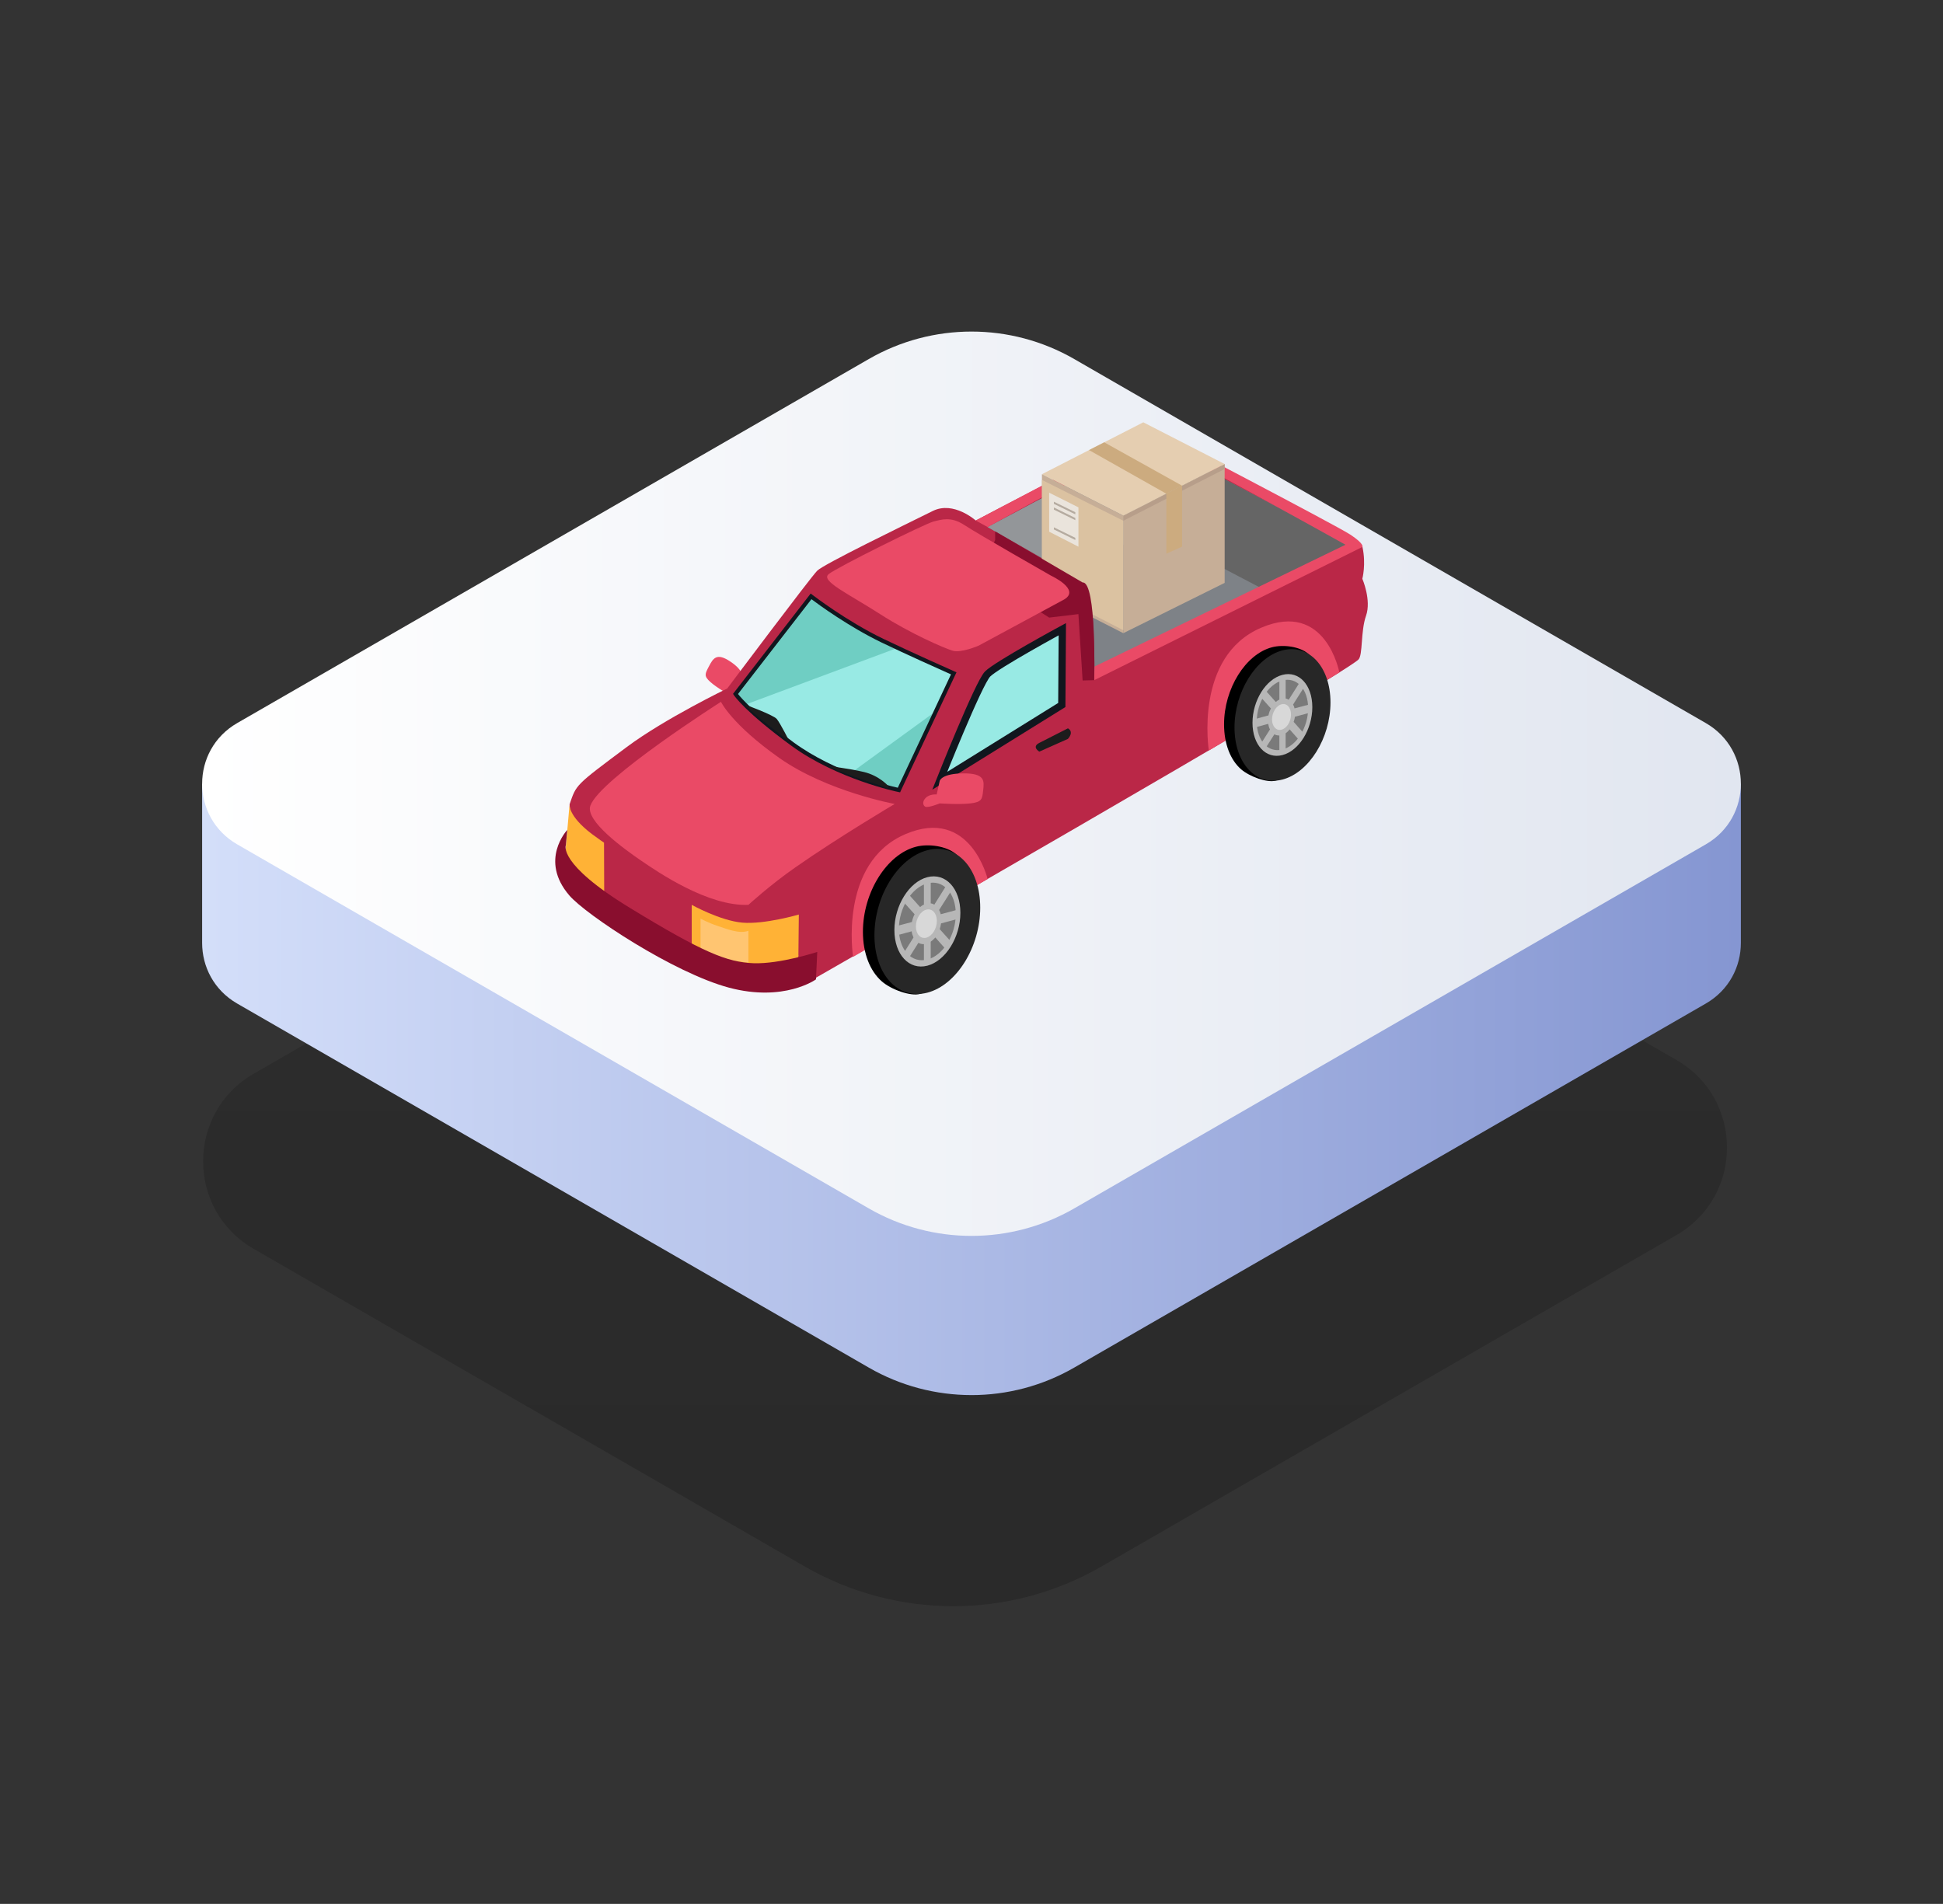 <?xml version="1.0" encoding="utf-8"?>
<!-- Generator: Adobe Illustrator 16.0.0, SVG Export Plug-In . SVG Version: 6.00 Build 0)  -->
<!DOCTYPE svg PUBLIC "-//W3C//DTD SVG 1.1//EN" "http://www.w3.org/Graphics/SVG/1.1/DTD/svg11.dtd">
<svg version="1.1" xmlns="http://www.w3.org/2000/svg" xmlns:xlink="http://www.w3.org/1999/xlink" x="0px" y="0px"
	 width="169.66px" height="166.258px" viewBox="0 0 169.66 166.258" enable-background="new 0 0 169.66 166.258"
	 xml:space="preserve">
<rect x="0" y="0" width="169.66" height="166.258" fill="#333333" stroke="none"/>
<g id="Layer_2">
</g>
<g id="Layer_1">
	<defs>
		<filter id="Adobe_OpacityMaskFilter" filterUnits="userSpaceOnUse" x="17.734" y="61.358" width="133.067" height="78.902">
			<feFlood  style="flood-color:white;flood-opacity:1" result="back"/>
			<feBlend  in="SourceGraphic" in2="back" mode="normal"/>
		</filter>
	</defs>
	<mask maskUnits="userSpaceOnUse" x="17.734" y="61.358" width="133.067" height="78.902" id="SVGID_1_">
		<g filter="url(#Adobe_OpacityMaskFilter)">
			<defs>
				<filter id="Adobe_OpacityMaskFilter_1_" filterUnits="userSpaceOnUse" x="17.734" y="61.358" width="133.067" height="78.902">
					<feFlood  style="flood-color:white;flood-opacity:1" result="back"/>
					<feBlend  in="SourceGraphic" in2="back" mode="normal"/>
				</filter>
			</defs>
			<mask maskUnits="userSpaceOnUse" x="17.734" y="61.358" width="133.067" height="78.902" id="SVGID_1_">
			</mask>
			<linearGradient id="SVGID_2_" gradientUnits="userSpaceOnUse" x1="84.268" y1="140.261" x2="84.268" y2="61.358">
				<stop  offset="0" style="stop-color:#FFFFFF"/>
				<stop  offset="0.016" style="stop-color:#F3F3F3"/>
				<stop  offset="0.091" style="stop-color:#C1C1C1"/>
				<stop  offset="0.171" style="stop-color:#939393"/>
				<stop  offset="0.255" style="stop-color:#6B6B6B"/>
				<stop  offset="0.343" style="stop-color:#4A4A4A"/>
				<stop  offset="0.437" style="stop-color:#2F2F2F"/>
				<stop  offset="0.539" style="stop-color:#1A1A1A"/>
				<stop  offset="0.653" style="stop-color:#0B0B0B"/>
				<stop  offset="0.788" style="stop-color:#030303"/>
				<stop  offset="1" style="stop-color:#000000"/>
			</linearGradient>
			<path mask="url(#SVGID_1_)" fill="url(#SVGID_2_)" d="M22.158,109.06l48.118,27.736c8.014,4.619,17.887,4.619,25.9,0
				l50.202-28.938c5.897-3.4,5.897-11.898,0-15.298L98.26,64.823c-8.014-4.619-17.887-4.619-25.901,0L22.158,93.762
				C16.26,97.161,16.26,105.661,22.158,109.06z"/>
		</g>
	</mask>
	<linearGradient id="SVGID_3_" gradientUnits="userSpaceOnUse" x1="84.268" y1="140.261" x2="84.268" y2="61.358">
		<stop  offset="0" style="stop-color:#000000;stop-opacity:0.3"/>
		<stop  offset="1" style="stop-color:#000000;stop-opacity:0.2"/>
	</linearGradient>
	<path opacity="0.6" fill="url(#SVGID_3_)" d="M22.158,109.06l48.118,27.736c8.014,4.619,17.887,4.619,25.9,0l50.202-28.938
		c5.897-3.4,5.897-11.898,0-15.298L98.26,64.823c-8.014-4.619-17.887-4.619-25.901,0L22.158,93.762
		C16.26,97.161,16.26,105.661,22.158,109.06z"/>
	<g>
		<linearGradient id="SVGID_4_" gradientUnits="userSpaceOnUse" x1="-0.652" y1="95.133" x2="174.275" y2="95.133">
			<stop  offset="0" style="stop-color:#DEE8FF"/>
			<stop  offset="1" style="stop-color:#788ACB"/>
		</linearGradient>
		<path fill="url(#SVGID_4_)" d="M93.796,119.427l55.151-31.791c2.043-1.177,3.063-3.236,3.063-5.296V68.439L84.83,107.164v14.663
			C87.926,121.827,91.022,121.027,93.796,119.427z"/>
		<linearGradient id="SVGID_5_" gradientUnits="userSpaceOnUse" x1="-0.652" y1="95.133" x2="174.274" y2="95.133">
			<stop  offset="0" style="stop-color:#DEE8FF"/>
			<stop  offset="1" style="stop-color:#788ACB"/>
		</linearGradient>
		<path fill="url(#SVGID_5_)" d="M20.712,87.636l55.152,31.791c2.773,1.6,5.87,2.399,8.966,2.399v-14.663l-67.18-38.725V82.34
			C17.649,84.4,18.67,86.459,20.712,87.636z"/>
	</g>
	<linearGradient id="SVGID_6_" gradientUnits="userSpaceOnUse" x1="17.649" y1="68.439" x2="152.01" y2="68.439">
		<stop  offset="6.300000e-007" style="stop-color:#FFFFFF"/>
		<stop  offset="1" style="stop-color:#E1E6F0"/>
	</linearGradient>
	<path fill="url(#SVGID_6_)" d="M20.712,73.734l55.152,31.792c5.547,3.198,12.385,3.198,17.933,0l55.151-31.792
		c4.083-2.354,4.083-8.238,0-10.592l-55.151-31.79c-5.548-3.197-12.385-3.197-17.933,0l-55.152,31.79
		C16.629,65.496,16.629,71.38,20.712,73.734z"/>
	<g>
		<polygon fill="#FFFFFF" points="54.212,76.805 58.902,79.588 58.837,81.806 54.212,79.065 		"/>
		<path fill="#FFC571" d="M52.149,74.019v3.536c0,0-1.24-0.702-1.711-1.237c-0.343-0.388-0.472-0.525-0.472-0.525l0.272-3.157
			c0,0,0.412,0.465,0.925,0.857C51.479,73.739,51.834,73.956,52.149,74.019z"/>
		<path fill="#9B9B9B" d="M56.849,75.987c0,0.331,0.195,0.601,0.416,0.601c0.24,0,0.425-0.27,0.425-0.601
			c0-0.321-0.185-0.6-0.425-0.6C57.044,75.387,56.849,75.666,56.849,75.987z"/>
		<path fill="#EA4A66" d="M64.795,59.169c0,0,0.223-0.573-1.019-1.395c-1.22-0.826-1.517-0.254-1.868,0.405
			c-0.352,0.668-0.463,0.858,0.128,1.382c0.583,0.525,1.739,1.155,1.739,1.155l0.639,0.761c0,0,0.435-0.159,0.398-0.607
			c-0.037-0.434-0.472-0.653-0.472-0.653L64.795,59.169z"/>
		<path fill="#BA2747" d="M49.735,70.238c0.605-1.742,0.43-1.597,5.014-5.02c3.35-2.49,8.75-5.092,8.75-5.092
			s7.29-9.724,7.863-10.292c0.556-0.561,7.475-3.92,10.102-5.22c1.814-0.888,3.737,0.841,3.737,0.841s15.025-7.915,15.285-7.732
			c0.796,0.605,18.333,9.349,18.481,10.037c0.332,1.521-0.01,2.781-0.01,2.781s0.807,1.859,0.323,3.229
			c-0.48,1.364-0.267,3.442-0.665,3.828c-1.758,1.651-47.956,28.12-47.956,28.12s-3.294,1.13-7.078,0
			c-3.782-1.123-13.366-7.883-13.366-7.883L49.735,70.238z"/>
		<g>
			<path fill="#6FCEC3" d="M70.826,52.07c0,0,2.942,2.293,6.235,3.875c2.35,1.138,6.217,2.852,6.217,2.852l-4.783,10.195
				c0,0-5.282-1.079-9.297-4.023c-4.033-2.94-4.978-4.374-4.978-4.374L70.826,52.07z"/>
			<path fill="#98EAE4" d="M78.375,56.575l-13.304,4.959c0,0,3.933,3.496,5.514,4.358c1.582,0.855,3.552,1.725,3.552,1.725
				l7.596-5.522l1.544-3.298L78.375,56.575z"/>
			<path fill="#11161E" d="M78.468,69.165c-0.066-0.004-5.376-1.117-9.38-4.053c-4.006-2.931-4.977-4.355-5.014-4.418l-0.065-0.106
				l6.78-8.758l0.139,0.106c0.026,0.02,2.978,2.298,6.208,3.852c2.322,1.121,6.179,2.832,6.216,2.848l0.167,0.073l-4.867,10.356
				l-0.056,0.128L78.468,69.165z M76.978,56.107c-2.859-1.382-5.504-3.313-6.123-3.783l-6.413,8.279
				c0.297,0.37,1.499,1.768,4.848,4.22c3.589,2.628,8.252,3.777,9.104,3.965l4.643-9.898C82.269,58.546,79.022,57.094,76.978,56.107
				z"/>
		</g>
		<path fill="#98EAE4" stroke="#11161E" stroke-width="0.634" d="M92.76,54.945l-0.045,6.619l-10.658,6.617
			c0,0,3.384-8.518,4.18-9.326C87.051,58.042,92.76,54.945,92.76,54.945z"/>
		<path fill="#1C1C1C" d="M90.752,64.873l2.498-1.271c0,0,0.573,0.261,0,0.921l-2.498,1.114
			C90.752,65.636,90.049,65.226,90.752,64.873z"/>
		<path fill="#7E8287" d="M117.913,47.639L95.571,58.87c0,0,0-7.31-0.674-7.771c-1.221-0.834-8.66-5.073-8.66-5.073l14.249-7.57
			L117.913,47.639z"/>
		<g>
			<path fill="#FFB236" d="M69.753,79.862l-0.037,3.512c0,0,0.352,1.05-3.524,1.222c-3.322,0.139-5.792-1.382-5.792-1.382v-4.198
				c0,0,2.487,1.384,4.421,1.554C66.755,80.737,69.753,79.862,69.753,79.862z"/>
			<path fill="#FFB236" d="M49.735,70.238c0,0-0.166,0.98,1.938,2.585c0.569,0.427,1.069,0.763,1.069,0.763l0.018,4.826
				c0,0-1.947-1.145-2.493-1.99c-0.54-0.851-0.91-1.913-0.91-1.913L49.735,70.238z"/>
		</g>
		<path fill="#EA4A66" d="M82.057,68.181c0,0,0.167-0.638,2.071-0.645c1.896-0.013,1.813,0.669,1.722,1.464
			c-0.084,0.791-0.11,1.037-1.11,1.157c-1,0.114-2.683,0-2.683,0s-0.944,0.387-1.24,0.296c-0.175-0.055-0.352-0.398,0-0.764
			c0.352-0.375,0.972-0.313,0.972-0.313L82.057,68.181z"/>
		<path fill="#1C1C1C" d="M72.417,66.91c0,0,1.666,0.184,3.015,0.504c1.35,0.321,2.128,1.221,2.128,1.221v0.183
			C77.561,68.817,72.768,67.283,72.417,66.91z"/>
		<path fill="#1C1C1C" d="M65.072,61.534c0,0,2.461,0.897,2.756,1.251c0.297,0.355,1.13,2.004,1.13,2.004
			S65.202,61.901,65.072,61.534z"/>
		<path fill="#FFC571" d="M65.35,81.283v2.778c0,0-2.054-0.188-3.126-0.598c-1.054-0.422-1.054-0.422-1.054-0.422v-2.823
			c0,0,0.628,0.351,1.461,0.627C63.48,81.125,64.536,81.574,65.35,81.283z"/>
		<path fill="#EA4A66" d="M78.125,70.206c0,0-4.92,2.907-8.677,5.539c-2.229,1.553-4.098,3.271-4.098,3.271
			c-3.514,0.15-7.909-2.865-9.38-3.869c-1.472-1.009-4.893-3.468-4.421-4.79c0.842-2.349,11.406-9.072,11.406-9.072
			s0.916,1.958,5.097,4.906C72.233,69.13,78.125,70.206,78.125,70.206z"/>
		<g>
			<g>
				<path fill="#890E2E" d="M49.532,72.475l-0.12,1.325c0,0-0.76,1.606,5.596,5.484c6.364,3.889,8.502,4.748,10.804,4.83
					c2.313,0.077,5.55-0.987,5.55-0.987l-0.111,2.395c0,0-2.774,2.014-7.605,0.723c-4.827-1.293-12.478-6.358-13.931-8.049
					C47.052,75.103,49.532,72.475,49.532,72.475z"/>
			</g>
		</g>
		<polygon fill="#656565" points="100.486,38.456 100.486,46.309 110.419,51.513 117.913,47.639 		"/>
		<polygon fill="#939699" points="100.486,46.309 93.371,50.065 86.237,46.026 100.486,38.456 		"/>
		<path fill="#EA4A66" d="M116.951,58.723c0,0-1.167-6.313-6.817-3.912c-5.893,2.505-4.579,10.73-4.579,10.73L116.951,58.723z"/>
		<g>
			<path d="M106.883,63.254c0,1.727,0.57,3.125,1.488,3.925c0.731,0.634,2.285,1.205,3.031,0.987c2.309-0.653,4.6-3.574,4.6-6.688
				c0-1.752-0.841-3.596-1.777-4.393c-0.713-0.614-2.141-0.828-3.154-0.563C108.762,57.125,106.883,60.133,106.883,63.254z"/>
			<path fill="#272727" d="M107.795,63.524c0,3.116,1.87,5.153,4.188,4.55c2.307-0.604,4.193-3.615,4.193-6.733
				c0-3.117-1.887-5.149-4.193-4.546C109.666,57.4,107.795,60.414,107.795,63.524z"/>
			<path fill="#B7B7B7" d="M109.366,63.117c0,1.933,1.166,3.196,2.617,2.819c1.441-0.373,2.607-2.247,2.607-4.182
				c0-1.94-1.166-3.199-2.607-2.822C110.532,59.303,109.366,61.18,109.366,63.117z"/>
			<path fill="#7A7A7A" d="M109.737,63.019c0,1.666,1,2.751,2.246,2.43c1.244-0.319,2.242-1.934,2.242-3.601
				c0-1.665-0.998-2.757-2.242-2.429C110.737,59.747,109.737,61.351,109.737,63.019z"/>
			<path fill="#B7B7B7" d="M109.58,63.524l-0.017-0.729l1.196-0.321c0.04-0.216,0.12-0.427,0.216-0.604l-0.913-1.022l0.39-0.611
				l0.951,1.063c0.095-0.086,0.198-0.155,0.309-0.209v-1.83l0.549-0.145v1.879c0.094,0.016,0.181,0.059,0.268,0.108l0.984-1.554
				l0.38,0.42l-0.984,1.557c0.065,0.103,0.105,0.211,0.128,0.333l1.357-0.357l0.007,0.729l-1.331,0.36
				c-0.016,0.155-0.056,0.306-0.111,0.448l0.856,0.964l-0.39,0.609l-0.815-0.916c-0.104,0.136-0.224,0.25-0.349,0.339v1.558
				l-0.549,0.137v-1.503c-0.166,0-0.309-0.032-0.436-0.102l-0.816,1.281l-0.382-0.425l0.817-1.285
				c-0.079-0.138-0.126-0.302-0.158-0.484L109.58,63.524z"/>
			<path fill="#D8D8D8" d="M111.071,62.825c0,0.61,0.379,1.014,0.824,0.895c0.468-0.118,0.832-0.711,0.832-1.327
				c0-0.608-0.364-1.018-0.832-0.891C111.45,61.618,111.071,62.213,111.071,62.825z"/>
		</g>
		<path fill="#EA4A66" d="M79.077,72.833c5.663-2.402,7.16,3.928,7.16,3.928L74.49,83.558C74.49,83.558,73.194,75.337,79.077,72.833
			z"/>
		<g>
			<path d="M75.349,81.371c0,1.91,0.639,3.44,1.644,4.324c0.806,0.713,2.52,1.334,3.35,1.098c2.536-0.725,5.056-3.938,5.056-7.381
				c0-1.934-0.911-3.966-1.941-4.842c-0.806-0.681-2.362-0.92-3.481-0.627C77.422,74.611,75.349,77.931,75.349,81.371z"/>
			<path fill="#272727" d="M76.355,81.672c0,3.434,2.063,5.674,4.619,5.014c2.553-0.668,4.618-3.992,4.618-7.425
				c0-3.437-2.065-5.68-4.618-5.015C78.418,74.911,76.355,78.235,76.355,81.672z"/>
			<path fill="#B7B7B7" d="M78.097,81.213c0,2.141,1.285,3.528,2.876,3.117c1.592-0.416,2.886-2.479,2.886-4.619
				c0-2.134-1.294-3.524-2.886-3.11C79.382,77.012,78.097,79.085,78.097,81.213z"/>
			<path fill="#7A7A7A" d="M78.49,81.113c0,1.831,1.12,3.034,2.484,2.679c1.373-0.352,2.484-2.136,2.484-3.973
				c0-1.841-1.111-3.035-2.484-2.68C79.609,77.498,78.49,79.272,78.49,81.113z"/>
			<path fill="#B7B7B7" d="M78.314,81.675v-0.813l1.312-0.349c0.053-0.241,0.123-0.468,0.236-0.675l-1.005-1.119l0.437-0.675
				l1.049,1.167c0.106-0.093,0.212-0.169,0.334-0.223v-2.025l0.594-0.158v2.083c0.122,0.011,0.218,0.051,0.314,0.107l1.075-1.714
				l0.429,0.466l-1.084,1.714c0.06,0.111,0.104,0.237,0.138,0.373l1.487-0.399l0.01,0.807l-1.469,0.393
				c-0.027,0.176-0.061,0.342-0.114,0.504l0.944,1.052l-0.436,0.681l-0.893-1.008c-0.124,0.142-0.263,0.273-0.402,0.368v1.716
				l-0.594,0.157v-1.657c-0.176,0.006-0.334-0.037-0.482-0.117l-0.893,1.417l-0.426-0.466l0.891-1.418
				c-0.07-0.156-0.141-0.337-0.157-0.537L78.314,81.675z"/>
			<path fill="#D8D8D8" d="M79.976,80.899c0,0.672,0.402,1.114,0.91,0.984c0.507-0.136,0.918-0.784,0.918-1.461
				s-0.411-1.121-0.918-0.987C80.378,79.565,79.976,80.222,79.976,80.899z"/>
		</g>
		<path fill="#EA4A66" d="M95.543,59.396l23.424-11.636c0,0,0.185-0.256-1.055-1.072c-1.25-0.825-17.446-9.269-17.446-9.269
			l-15.265,8.036l1.036,0.57c0,0,13.674-7.529,14.249-7.57c0.571-0.04,17.001,9.114,17.001,9.114L95.571,58.204L95.543,59.396z"/>
		<g>
			<g>
				<path fill="#6C8902" d="M101.594,50.683c-0.02-0.153-0.027-0.304-0.027-0.463C101.641,50.36,101.631,50.569,101.594,50.683z"/>
				<g>
					<path fill="#607700" d="M91.66,47.863c0.11-0.05,0.212-0.108,0.315-0.166C91.853,47.7,91.733,47.79,91.66,47.863z"/>
				</g>
			</g>
		</g>
		<g>
			<g>
				<g>
					<polygon fill="#C6AE97" points="98.086,55.292 106.935,50.899 106.935,40.522 98.086,45.026 					"/>
				</g>
				<g>
					<polygon fill="#B79E8A" points="98.086,45.475 106.935,40.957 106.935,40.522 98.086,45.026 					"/>
				</g>
				<polygon fill="#E5CEB1" points="106.935,40.522 99.831,36.878 90.981,41.41 98.086,45.026 106.935,40.522 				"/>
				<polygon fill="#C6AE97" points="98.086,55.292 90.981,51.672 90.981,41.41 98.086,45.026 				"/>
				<polygon fill="#DBC2A1" points="98.086,55.031 90.981,51.392 90.981,41.91 98.086,45.475 				"/>
			</g>
			<polygon fill="#CCAB7F" points="95.091,39.303 101.844,43.114 103.217,42.412 96.42,38.626 			"/>
			<polygon fill="#CCAB7F" points="101.844,43.114 101.844,48.35 103.217,47.74 103.217,42.412 			"/>
			<polygon fill="#EAE4DC" points="94.167,47.74 91.612,46.432 91.612,43.024 94.167,44.304 			"/>
			<g>
				<polygon fill="#B5ABA0" points="93.896,44.915 92.024,44 92.026,43.813 93.896,44.729 				"/>
			</g>
			<g>
				<polygon fill="#B5ABA0" points="93.896,45.422 92.024,44.504 92.026,44.315 93.896,45.235 				"/>
			</g>
			<g>
				<polygon fill="#B5ABA0" points="93.896,47.156 92.024,46.233 92.026,46.049 93.896,46.968 				"/>
			</g>
		</g>
		<path fill="#890E2E" d="M95.543,59.396c0,0,0.229-8.62-1.01-8.531l-7.637-4.462v0.753l-1.305,2.909l6.02,3.866l2.555-0.304
			l0.367,5.796L95.543,59.396z"/>
		<path fill="#EA4A66" d="M92.918,52.35l-7.466,4.032c0,0-1.546,0.673-2.285,0.436c-0.759-0.235-3.702-1.507-6.329-3.199
			c-2.821-1.809-5.199-2.89-4.486-3.48c0.712-0.593,8.445-4.417,9.149-4.593c0.702-0.174,1.526-0.469,2.691,0.293
			c1.154,0.768,7.576,4.427,7.576,4.427S94.396,51.479,92.918,52.35z"/>
	</g>
</g>
</svg>
